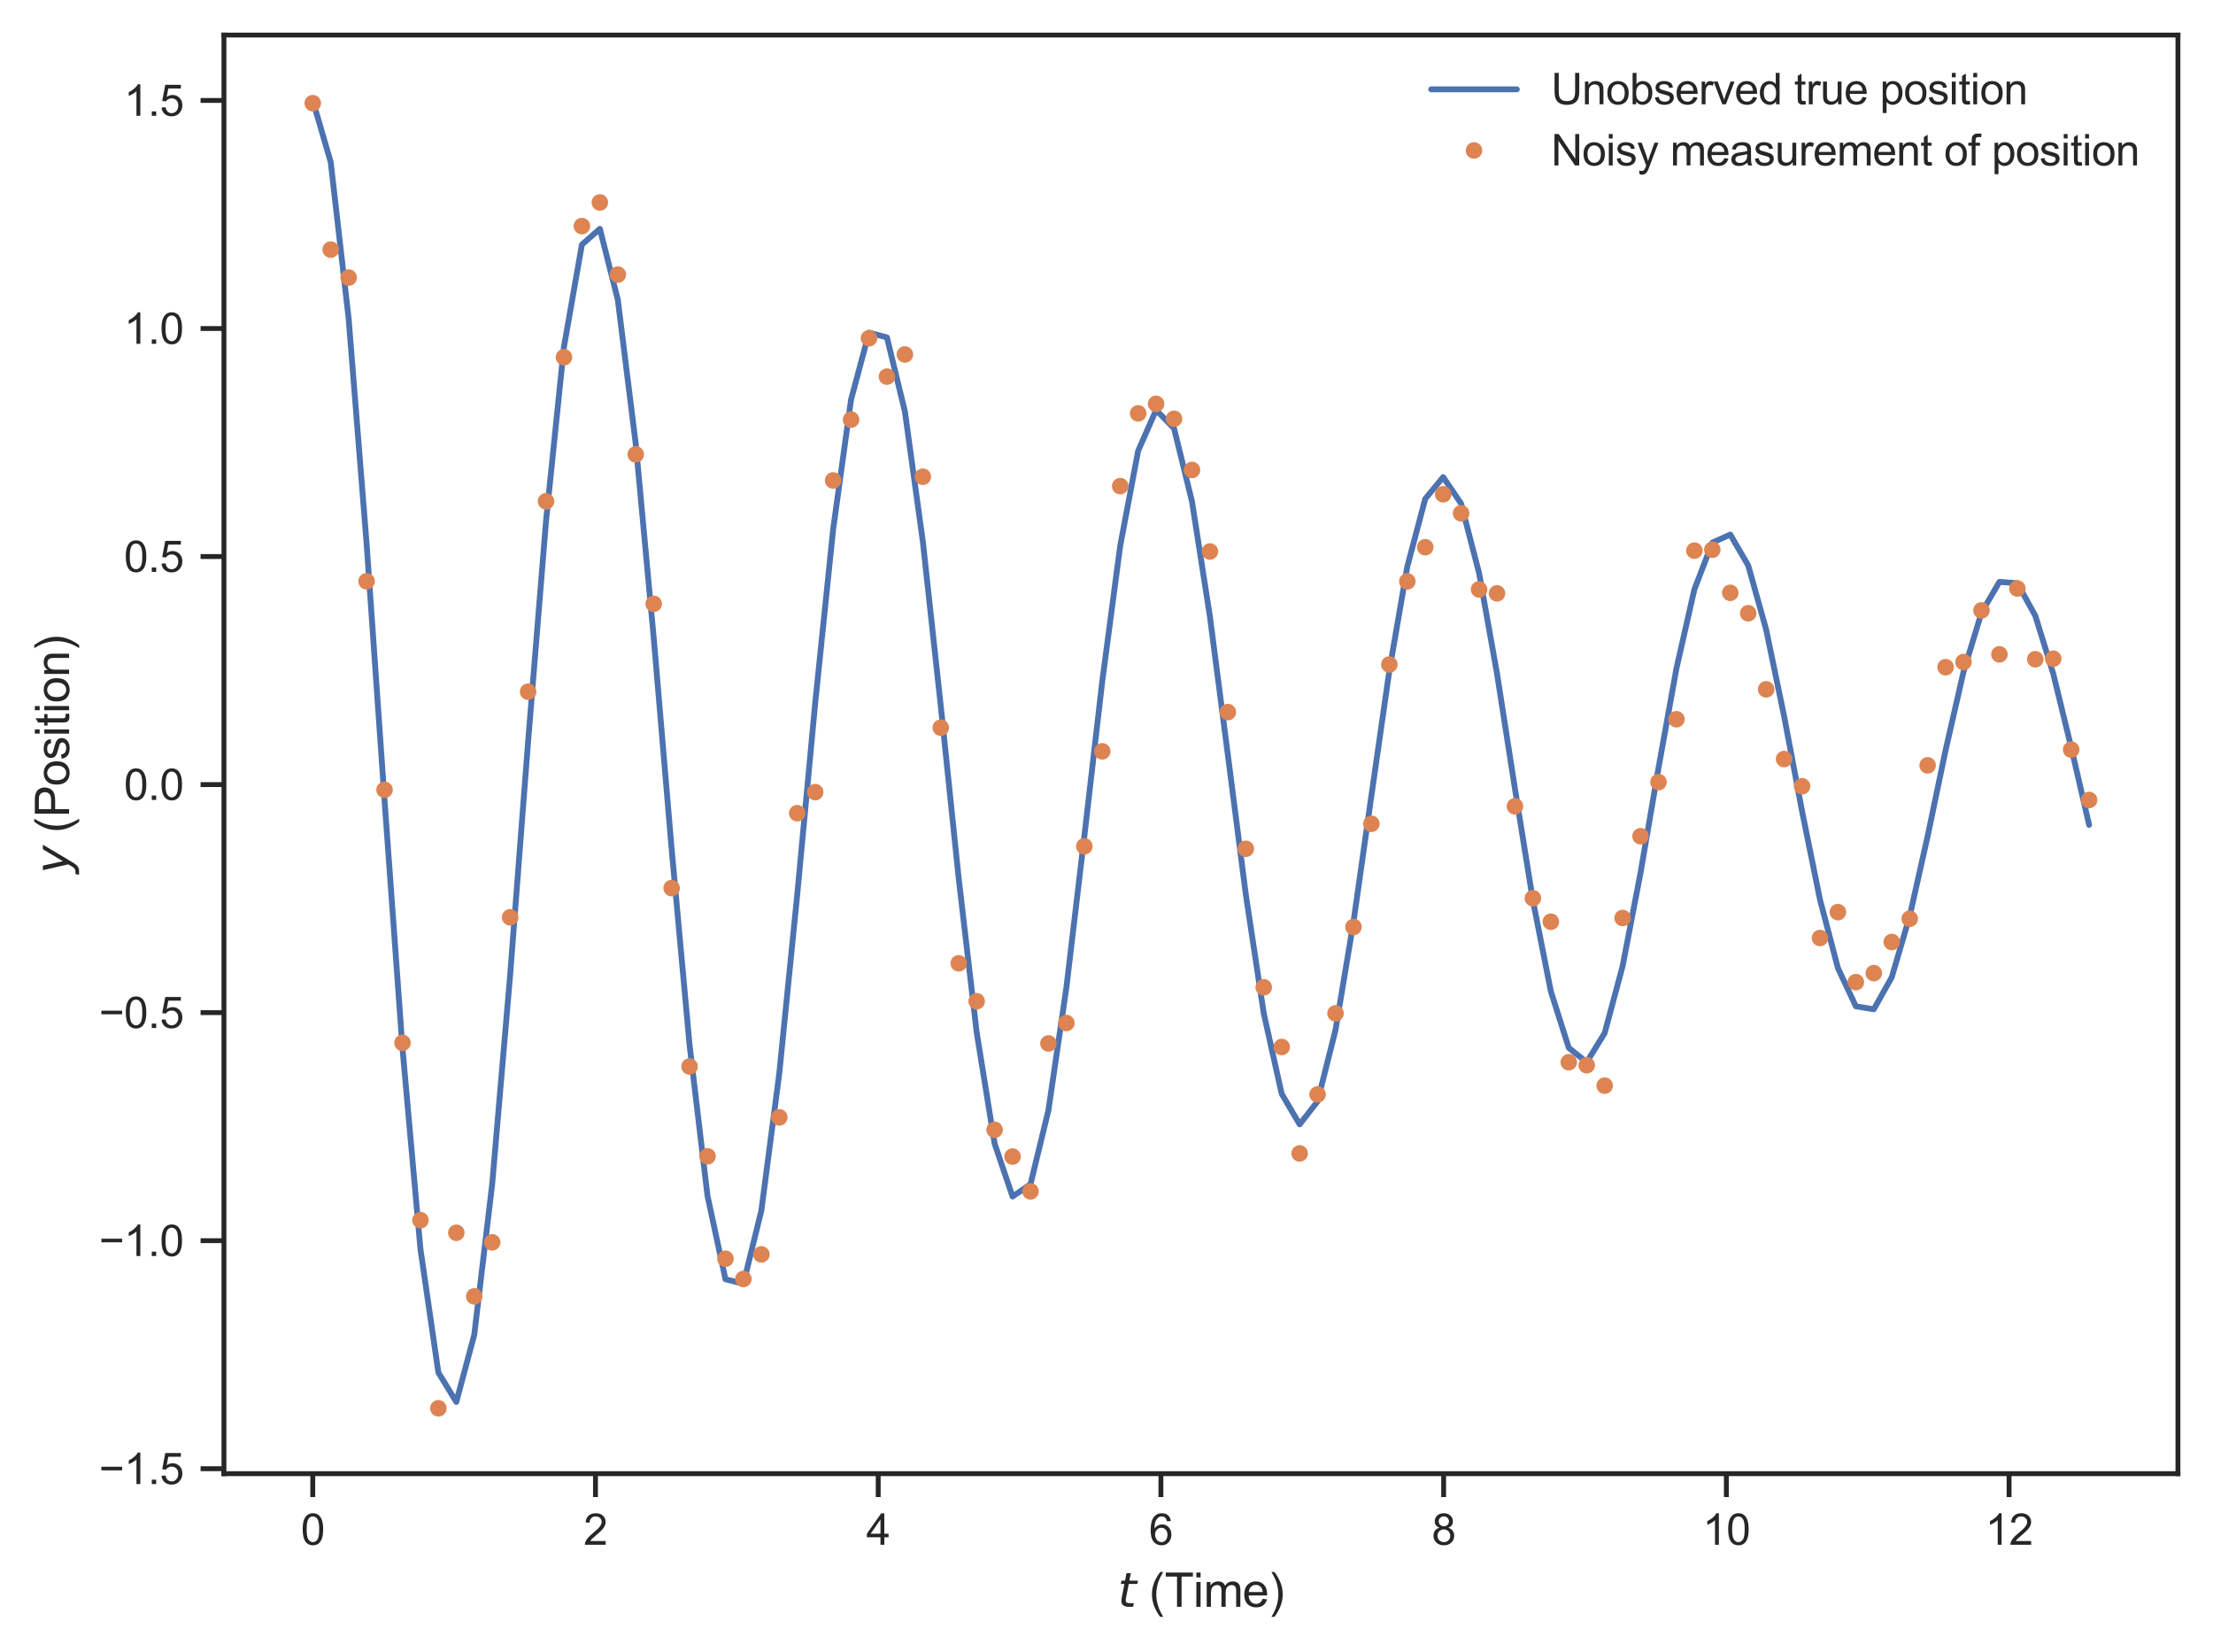 <?xml version="1.0" encoding="utf-8" standalone="no"?>
<!DOCTYPE svg PUBLIC "-//W3C//DTD SVG 1.1//EN"
  "http://www.w3.org/Graphics/SVG/1.1/DTD/svg11.dtd">
<svg xmlns:xlink="http://www.w3.org/1999/xlink" width="454.464pt" height="339.264pt" viewBox="0 0 454.464 339.264" xmlns="http://www.w3.org/2000/svg" version="1.1">
 <defs>
  <style type="text/css">*{stroke-linejoin: round; stroke-linecap: butt}</style>
 </defs>
 <g id="figure_1">
  <g id="patch_1">
   <path d="M 0 339.264 
L 454.464 339.264 
L 454.464 0 
L 0 0 
z
" style="fill: #ffffff"/>
  </g>
  <g id="axes_1">
   <g id="patch_2">
    <path d="M 45.992 302.596 
L 447.264 302.596 
L 447.264 7.2 
L 45.992 7.2 
z
" style="fill: #ffffff"/>
   </g>
   <g id="matplotlib.axis_1">
    <g id="xtick_1">
     <g id="line2d_1">
      <defs>
       <path id="mf62737bf79" d="M 0 0 
L 0 4.8 
" style="stroke: #262626"/>
      </defs>
      <g>
       <use xlink:href="#mf62737bf79" x="64.231" y="302.596" style="fill: #262626; stroke: #262626"/>
      </g>
     </g>
     <g id="text_1">
      <!-- 0 -->
      <g style="fill: #262626" transform="translate(61.785 317.195) scale(0.088 -0.088)">
       <defs>
        <path id="ArialMT-30" d="M 266 2259 
Q 266 3072 433 3567 
Q 600 4063 929 4331 
Q 1259 4600 1759 4600 
Q 2128 4600 2406 4451 
Q 2684 4303 2865 4023 
Q 3047 3744 3150 3342 
Q 3253 2941 3253 2259 
Q 3253 1453 3087 958 
Q 2922 463 2592 192 
Q 2263 -78 1759 -78 
Q 1097 -78 719 397 
Q 266 969 266 2259 
z
M 844 2259 
Q 844 1131 1108 757 
Q 1372 384 1759 384 
Q 2147 384 2411 759 
Q 2675 1134 2675 2259 
Q 2675 3391 2411 3762 
Q 2147 4134 1753 4134 
Q 1366 4134 1134 3806 
Q 844 3388 844 2259 
z
" transform="scale(0.016)"/>
       </defs>
       <use xlink:href="#ArialMT-30"/>
      </g>
     </g>
    </g>
    <g id="xtick_2">
     <g id="line2d_2">
      <g>
       <use xlink:href="#mf62737bf79" x="122.29" y="302.596" style="fill: #262626; stroke: #262626"/>
      </g>
     </g>
     <g id="text_2">
      <!-- 2 -->
      <g style="fill: #262626" transform="translate(119.843 317.195) scale(0.088 -0.088)">
       <defs>
        <path id="ArialMT-32" d="M 3222 541 
L 3222 0 
L 194 0 
Q 188 203 259 391 
Q 375 700 629 1000 
Q 884 1300 1366 1694 
Q 2113 2306 2375 2664 
Q 2638 3022 2638 3341 
Q 2638 3675 2398 3904 
Q 2159 4134 1775 4134 
Q 1369 4134 1125 3890 
Q 881 3647 878 3216 
L 300 3275 
Q 359 3922 746 4261 
Q 1134 4600 1788 4600 
Q 2447 4600 2831 4234 
Q 3216 3869 3216 3328 
Q 3216 3053 3103 2787 
Q 2991 2522 2730 2228 
Q 2469 1934 1863 1422 
Q 1356 997 1212 845 
Q 1069 694 975 541 
L 3222 541 
z
" transform="scale(0.016)"/>
       </defs>
       <use xlink:href="#ArialMT-32"/>
      </g>
     </g>
    </g>
    <g id="xtick_3">
     <g id="line2d_3">
      <g>
       <use xlink:href="#mf62737bf79" x="180.349" y="302.596" style="fill: #262626; stroke: #262626"/>
      </g>
     </g>
     <g id="text_3">
      <!-- 4 -->
      <g style="fill: #262626" transform="translate(177.902 317.195) scale(0.088 -0.088)">
       <defs>
        <path id="ArialMT-34" d="M 2069 0 
L 2069 1097 
L 81 1097 
L 81 1613 
L 2172 4581 
L 2631 4581 
L 2631 1613 
L 3250 1613 
L 3250 1097 
L 2631 1097 
L 2631 0 
L 2069 0 
z
M 2069 1613 
L 2069 3678 
L 634 1613 
L 2069 1613 
z
" transform="scale(0.016)"/>
       </defs>
       <use xlink:href="#ArialMT-34"/>
      </g>
     </g>
    </g>
    <g id="xtick_4">
     <g id="line2d_4">
      <g>
       <use xlink:href="#mf62737bf79" x="238.407" y="302.596" style="fill: #262626; stroke: #262626"/>
      </g>
     </g>
     <g id="text_4">
      <!-- 6 -->
      <g style="fill: #262626" transform="translate(235.96 317.195) scale(0.088 -0.088)">
       <defs>
        <path id="ArialMT-36" d="M 3184 3459 
L 2625 3416 
Q 2550 3747 2413 3897 
Q 2184 4138 1850 4138 
Q 1581 4138 1378 3988 
Q 1113 3794 959 3422 
Q 806 3050 800 2363 
Q 1003 2672 1297 2822 
Q 1591 2972 1913 2972 
Q 2475 2972 2870 2558 
Q 3266 2144 3266 1488 
Q 3266 1056 3080 686 
Q 2894 316 2569 119 
Q 2244 -78 1831 -78 
Q 1128 -78 684 439 
Q 241 956 241 2144 
Q 241 3472 731 4075 
Q 1159 4600 1884 4600 
Q 2425 4600 2770 4297 
Q 3116 3994 3184 3459 
z
M 888 1484 
Q 888 1194 1011 928 
Q 1134 663 1356 523 
Q 1578 384 1822 384 
Q 2178 384 2434 671 
Q 2691 959 2691 1453 
Q 2691 1928 2437 2201 
Q 2184 2475 1800 2475 
Q 1419 2475 1153 2201 
Q 888 1928 888 1484 
z
" transform="scale(0.016)"/>
       </defs>
       <use xlink:href="#ArialMT-36"/>
      </g>
     </g>
    </g>
    <g id="xtick_5">
     <g id="line2d_5">
      <g>
       <use xlink:href="#mf62737bf79" x="296.466" y="302.596" style="fill: #262626; stroke: #262626"/>
      </g>
     </g>
     <g id="text_5">
      <!-- 8 -->
      <g style="fill: #262626" transform="translate(294.019 317.195) scale(0.088 -0.088)">
       <defs>
        <path id="ArialMT-38" d="M 1131 2484 
Q 781 2613 612 2850 
Q 444 3088 444 3419 
Q 444 3919 803 4259 
Q 1163 4600 1759 4600 
Q 2359 4600 2725 4251 
Q 3091 3903 3091 3403 
Q 3091 3084 2923 2848 
Q 2756 2613 2416 2484 
Q 2838 2347 3058 2040 
Q 3278 1734 3278 1309 
Q 3278 722 2862 322 
Q 2447 -78 1769 -78 
Q 1091 -78 675 323 
Q 259 725 259 1325 
Q 259 1772 486 2073 
Q 713 2375 1131 2484 
z
M 1019 3438 
Q 1019 3113 1228 2906 
Q 1438 2700 1772 2700 
Q 2097 2700 2305 2904 
Q 2513 3109 2513 3406 
Q 2513 3716 2298 3927 
Q 2084 4138 1766 4138 
Q 1444 4138 1231 3931 
Q 1019 3725 1019 3438 
z
M 838 1322 
Q 838 1081 952 856 
Q 1066 631 1291 507 
Q 1516 384 1775 384 
Q 2178 384 2440 643 
Q 2703 903 2703 1303 
Q 2703 1709 2433 1975 
Q 2163 2241 1756 2241 
Q 1359 2241 1098 1978 
Q 838 1716 838 1322 
z
" transform="scale(0.016)"/>
       </defs>
       <use xlink:href="#ArialMT-38"/>
      </g>
     </g>
    </g>
    <g id="xtick_6">
     <g id="line2d_6">
      <g>
       <use xlink:href="#mf62737bf79" x="354.524" y="302.596" style="fill: #262626; stroke: #262626"/>
      </g>
     </g>
     <g id="text_6">
      <!-- 10 -->
      <g style="fill: #262626" transform="translate(349.631 317.195) scale(0.088 -0.088)">
       <defs>
        <path id="ArialMT-31" d="M 2384 0 
L 1822 0 
L 1822 3584 
Q 1619 3391 1289 3197 
Q 959 3003 697 2906 
L 697 3450 
Q 1169 3672 1522 3987 
Q 1875 4303 2022 4600 
L 2384 4600 
L 2384 0 
z
" transform="scale(0.016)"/>
       </defs>
       <use xlink:href="#ArialMT-31"/>
       <use xlink:href="#ArialMT-30" x="55.615"/>
      </g>
     </g>
    </g>
    <g id="xtick_7">
     <g id="line2d_7">
      <g>
       <use xlink:href="#mf62737bf79" x="412.583" y="302.596" style="fill: #262626; stroke: #262626"/>
      </g>
     </g>
     <g id="text_7">
      <!-- 12 -->
      <g style="fill: #262626" transform="translate(407.689 317.195) scale(0.088 -0.088)">
       <use xlink:href="#ArialMT-31"/>
       <use xlink:href="#ArialMT-32" x="55.615"/>
      </g>
     </g>
    </g>
    <g id="text_8">
     <!-- $t$ (Time) -->
     <g style="fill: #262626" transform="translate(229.54 329.952) scale(0.096 -0.096)">
      <defs>
       <path id="DejaVuSans-Oblique-74" d="M 2706 3500 
L 2619 3053 
L 1472 3053 
L 1100 1153 
Q 1081 1047 1072 975 
Q 1063 903 1063 863 
Q 1063 663 1183 572 
Q 1303 481 1569 481 
L 2150 481 
L 2053 0 
L 1503 0 
Q 991 0 739 200 
Q 488 400 488 806 
Q 488 878 497 964 
Q 506 1050 525 1153 
L 897 3053 
L 409 3053 
L 500 3500 
L 978 3500 
L 1172 4494 
L 1747 4494 
L 1556 3500 
L 2706 3500 
z
" transform="scale(0.016)"/>
       <path id="ArialMT-20" transform="scale(0.016)"/>
       <path id="ArialMT-28" d="M 1497 -1347 
Q 1031 -759 709 28 
Q 388 816 388 1659 
Q 388 2403 628 3084 
Q 909 3875 1497 4659 
L 1900 4659 
Q 1522 4009 1400 3731 
Q 1209 3300 1100 2831 
Q 966 2247 966 1656 
Q 966 153 1900 -1347 
L 1497 -1347 
z
" transform="scale(0.016)"/>
       <path id="ArialMT-54" d="M 1659 0 
L 1659 4041 
L 150 4041 
L 150 4581 
L 3781 4581 
L 3781 4041 
L 2266 4041 
L 2266 0 
L 1659 0 
z
" transform="scale(0.016)"/>
       <path id="ArialMT-69" d="M 425 3934 
L 425 4581 
L 988 4581 
L 988 3934 
L 425 3934 
z
M 425 0 
L 425 3319 
L 988 3319 
L 988 0 
L 425 0 
z
" transform="scale(0.016)"/>
       <path id="ArialMT-6d" d="M 422 0 
L 422 3319 
L 925 3319 
L 925 2853 
Q 1081 3097 1340 3245 
Q 1600 3394 1931 3394 
Q 2300 3394 2536 3241 
Q 2772 3088 2869 2813 
Q 3263 3394 3894 3394 
Q 4388 3394 4653 3120 
Q 4919 2847 4919 2278 
L 4919 0 
L 4359 0 
L 4359 2091 
Q 4359 2428 4304 2576 
Q 4250 2725 4106 2815 
Q 3963 2906 3769 2906 
Q 3419 2906 3187 2673 
Q 2956 2441 2956 1928 
L 2956 0 
L 2394 0 
L 2394 2156 
Q 2394 2531 2256 2718 
Q 2119 2906 1806 2906 
Q 1569 2906 1367 2781 
Q 1166 2656 1075 2415 
Q 984 2175 984 1722 
L 984 0 
L 422 0 
z
" transform="scale(0.016)"/>
       <path id="ArialMT-65" d="M 2694 1069 
L 3275 997 
Q 3138 488 2766 206 
Q 2394 -75 1816 -75 
Q 1088 -75 661 373 
Q 234 822 234 1631 
Q 234 2469 665 2931 
Q 1097 3394 1784 3394 
Q 2450 3394 2872 2941 
Q 3294 2488 3294 1666 
Q 3294 1616 3291 1516 
L 816 1516 
Q 847 969 1125 678 
Q 1403 388 1819 388 
Q 2128 388 2347 550 
Q 2566 713 2694 1069 
z
M 847 1978 
L 2700 1978 
Q 2663 2397 2488 2606 
Q 2219 2931 1791 2931 
Q 1403 2931 1139 2672 
Q 875 2413 847 1978 
z
" transform="scale(0.016)"/>
       <path id="ArialMT-29" d="M 791 -1347 
L 388 -1347 
Q 1322 153 1322 1656 
Q 1322 2244 1188 2822 
Q 1081 3291 891 3722 
Q 769 4003 388 4659 
L 791 4659 
Q 1378 3875 1659 3084 
Q 1900 2403 1900 1659 
Q 1900 816 1576 28 
Q 1253 -759 791 -1347 
z
" transform="scale(0.016)"/>
      </defs>
      <use xlink:href="#DejaVuSans-Oblique-74" transform="translate(0 0.203)"/>
      <use xlink:href="#ArialMT-20" transform="translate(39.209 0.203)"/>
      <use xlink:href="#ArialMT-28" transform="translate(66.992 0.203)"/>
      <use xlink:href="#ArialMT-54" transform="translate(100.293 0.203)"/>
      <use xlink:href="#ArialMT-69" transform="translate(161.377 0.203)"/>
      <use xlink:href="#ArialMT-6d" transform="translate(183.594 0.203)"/>
      <use xlink:href="#ArialMT-65" transform="translate(266.895 0.203)"/>
      <use xlink:href="#ArialMT-29" transform="translate(322.51 0.203)"/>
     </g>
    </g>
   </g>
   <g id="matplotlib.axis_2">
    <g id="ytick_1">
     <g id="line2d_8">
      <defs>
       <path id="ma5eca6143b" d="M 0 0 
L -4.8 0 
" style="stroke: #262626"/>
      </defs>
      <g>
       <use xlink:href="#ma5eca6143b" x="45.992" y="301.577" style="fill: #262626; stroke: #262626"/>
      </g>
     </g>
     <g id="text_9">
      <!-- −1.5 -->
      <g style="fill: #262626" transform="translate(20.32 304.727) scale(0.088 -0.088)">
       <defs>
        <path id="ArialMT-2212" d="M 3381 1997 
L 356 1997 
L 356 2522 
L 3381 2522 
L 3381 1997 
z
" transform="scale(0.016)"/>
        <path id="ArialMT-2e" d="M 581 0 
L 581 641 
L 1222 641 
L 1222 0 
L 581 0 
z
" transform="scale(0.016)"/>
        <path id="ArialMT-35" d="M 266 1200 
L 856 1250 
Q 922 819 1161 601 
Q 1400 384 1738 384 
Q 2144 384 2425 690 
Q 2706 997 2706 1503 
Q 2706 1984 2436 2262 
Q 2166 2541 1728 2541 
Q 1456 2541 1237 2417 
Q 1019 2294 894 2097 
L 366 2166 
L 809 4519 
L 3088 4519 
L 3088 3981 
L 1259 3981 
L 1013 2750 
Q 1425 3038 1878 3038 
Q 2478 3038 2890 2622 
Q 3303 2206 3303 1553 
Q 3303 931 2941 478 
Q 2500 -78 1738 -78 
Q 1113 -78 717 272 
Q 322 622 266 1200 
z
" transform="scale(0.016)"/>
       </defs>
       <use xlink:href="#ArialMT-2212"/>
       <use xlink:href="#ArialMT-31" x="58.398"/>
       <use xlink:href="#ArialMT-2e" x="114.014"/>
       <use xlink:href="#ArialMT-35" x="141.797"/>
      </g>
     </g>
    </g>
    <g id="ytick_2">
     <g id="line2d_9">
      <g>
       <use xlink:href="#ma5eca6143b" x="45.992" y="254.752" style="fill: #262626; stroke: #262626"/>
      </g>
     </g>
     <g id="text_10">
      <!-- −1.0 -->
      <g style="fill: #262626" transform="translate(20.32 257.902) scale(0.088 -0.088)">
       <use xlink:href="#ArialMT-2212"/>
       <use xlink:href="#ArialMT-31" x="58.398"/>
       <use xlink:href="#ArialMT-2e" x="114.014"/>
       <use xlink:href="#ArialMT-30" x="141.797"/>
      </g>
     </g>
    </g>
    <g id="ytick_3">
     <g id="line2d_10">
      <g>
       <use xlink:href="#ma5eca6143b" x="45.992" y="207.927" style="fill: #262626; stroke: #262626"/>
      </g>
     </g>
     <g id="text_11">
      <!-- −0.5 -->
      <g style="fill: #262626" transform="translate(20.32 211.077) scale(0.088 -0.088)">
       <use xlink:href="#ArialMT-2212"/>
       <use xlink:href="#ArialMT-30" x="58.398"/>
       <use xlink:href="#ArialMT-2e" x="114.014"/>
       <use xlink:href="#ArialMT-35" x="141.797"/>
      </g>
     </g>
    </g>
    <g id="ytick_4">
     <g id="line2d_11">
      <g>
       <use xlink:href="#ma5eca6143b" x="45.992" y="161.102" style="fill: #262626; stroke: #262626"/>
      </g>
     </g>
     <g id="text_12">
      <!-- 0.0 -->
      <g style="fill: #262626" transform="translate(25.46 164.252) scale(0.088 -0.088)">
       <use xlink:href="#ArialMT-30"/>
       <use xlink:href="#ArialMT-2e" x="55.615"/>
       <use xlink:href="#ArialMT-30" x="83.398"/>
      </g>
     </g>
    </g>
    <g id="ytick_5">
     <g id="line2d_12">
      <g>
       <use xlink:href="#ma5eca6143b" x="45.992" y="114.277" style="fill: #262626; stroke: #262626"/>
      </g>
     </g>
     <g id="text_13">
      <!-- 0.5 -->
      <g style="fill: #262626" transform="translate(25.46 117.427) scale(0.088 -0.088)">
       <use xlink:href="#ArialMT-30"/>
       <use xlink:href="#ArialMT-2e" x="55.615"/>
       <use xlink:href="#ArialMT-35" x="83.398"/>
      </g>
     </g>
    </g>
    <g id="ytick_6">
     <g id="line2d_13">
      <g>
       <use xlink:href="#ma5eca6143b" x="45.992" y="67.452" style="fill: #262626; stroke: #262626"/>
      </g>
     </g>
     <g id="text_14">
      <!-- 1.0 -->
      <g style="fill: #262626" transform="translate(25.46 70.602) scale(0.088 -0.088)">
       <use xlink:href="#ArialMT-31"/>
       <use xlink:href="#ArialMT-2e" x="55.615"/>
       <use xlink:href="#ArialMT-30" x="83.398"/>
      </g>
     </g>
    </g>
    <g id="ytick_7">
     <g id="line2d_14">
      <g>
       <use xlink:href="#ma5eca6143b" x="45.992" y="20.627" style="fill: #262626; stroke: #262626"/>
      </g>
     </g>
     <g id="text_15">
      <!-- 1.5 -->
      <g style="fill: #262626" transform="translate(25.46 23.777) scale(0.088 -0.088)">
       <use xlink:href="#ArialMT-31"/>
       <use xlink:href="#ArialMT-2e" x="55.615"/>
       <use xlink:href="#ArialMT-35" x="83.398"/>
      </g>
     </g>
    </g>
    <g id="text_16">
     <!-- $y$ (Position) -->
     <g style="fill: #262626" transform="translate(14.208 179.378) rotate(-90) scale(0.096 -0.096)">
      <defs>
       <path id="DejaVuSans-Oblique-79" d="M 1588 -325 
Q 1188 -997 936 -1164 
Q 684 -1331 294 -1331 
L -159 -1331 
L -63 -850 
L 269 -850 
Q 509 -850 678 -719 
Q 847 -588 1056 -206 
L 1234 128 
L 459 3500 
L 1069 3500 
L 1650 819 
L 3256 3500 
L 3859 3500 
L 1588 -325 
z
" transform="scale(0.016)"/>
       <path id="ArialMT-50" d="M 494 0 
L 494 4581 
L 2222 4581 
Q 2678 4581 2919 4538 
Q 3256 4481 3484 4323 
Q 3713 4166 3852 3881 
Q 3991 3597 3991 3256 
Q 3991 2672 3619 2267 
Q 3247 1863 2275 1863 
L 1100 1863 
L 1100 0 
L 494 0 
z
M 1100 2403 
L 2284 2403 
Q 2872 2403 3119 2622 
Q 3366 2841 3366 3238 
Q 3366 3525 3220 3729 
Q 3075 3934 2838 4000 
Q 2684 4041 2272 4041 
L 1100 4041 
L 1100 2403 
z
" transform="scale(0.016)"/>
       <path id="ArialMT-6f" d="M 213 1659 
Q 213 2581 725 3025 
Q 1153 3394 1769 3394 
Q 2453 3394 2887 2945 
Q 3322 2497 3322 1706 
Q 3322 1066 3130 698 
Q 2938 331 2570 128 
Q 2203 -75 1769 -75 
Q 1072 -75 642 372 
Q 213 819 213 1659 
z
M 791 1659 
Q 791 1022 1069 705 
Q 1347 388 1769 388 
Q 2188 388 2466 706 
Q 2744 1025 2744 1678 
Q 2744 2294 2464 2611 
Q 2184 2928 1769 2928 
Q 1347 2928 1069 2612 
Q 791 2297 791 1659 
z
" transform="scale(0.016)"/>
       <path id="ArialMT-73" d="M 197 991 
L 753 1078 
Q 800 744 1014 566 
Q 1228 388 1613 388 
Q 2000 388 2187 545 
Q 2375 703 2375 916 
Q 2375 1106 2209 1216 
Q 2094 1291 1634 1406 
Q 1016 1563 777 1677 
Q 538 1791 414 1992 
Q 291 2194 291 2438 
Q 291 2659 392 2848 
Q 494 3038 669 3163 
Q 800 3259 1026 3326 
Q 1253 3394 1513 3394 
Q 1903 3394 2198 3281 
Q 2494 3169 2634 2976 
Q 2775 2784 2828 2463 
L 2278 2388 
Q 2241 2644 2061 2787 
Q 1881 2931 1553 2931 
Q 1166 2931 1000 2803 
Q 834 2675 834 2503 
Q 834 2394 903 2306 
Q 972 2216 1119 2156 
Q 1203 2125 1616 2013 
Q 2213 1853 2448 1751 
Q 2684 1650 2818 1456 
Q 2953 1263 2953 975 
Q 2953 694 2789 445 
Q 2625 197 2315 61 
Q 2006 -75 1616 -75 
Q 969 -75 630 194 
Q 291 463 197 991 
z
" transform="scale(0.016)"/>
       <path id="ArialMT-74" d="M 1650 503 
L 1731 6 
Q 1494 -44 1306 -44 
Q 1000 -44 831 53 
Q 663 150 594 308 
Q 525 466 525 972 
L 525 2881 
L 113 2881 
L 113 3319 
L 525 3319 
L 525 4141 
L 1084 4478 
L 1084 3319 
L 1650 3319 
L 1650 2881 
L 1084 2881 
L 1084 941 
Q 1084 700 1114 631 
Q 1144 563 1211 522 
Q 1278 481 1403 481 
Q 1497 481 1650 503 
z
" transform="scale(0.016)"/>
       <path id="ArialMT-6e" d="M 422 0 
L 422 3319 
L 928 3319 
L 928 2847 
Q 1294 3394 1984 3394 
Q 2284 3394 2536 3286 
Q 2788 3178 2913 3003 
Q 3038 2828 3088 2588 
Q 3119 2431 3119 2041 
L 3119 0 
L 2556 0 
L 2556 2019 
Q 2556 2363 2490 2533 
Q 2425 2703 2258 2804 
Q 2091 2906 1866 2906 
Q 1506 2906 1245 2678 
Q 984 2450 984 1813 
L 984 0 
L 422 0 
z
" transform="scale(0.016)"/>
      </defs>
      <use xlink:href="#DejaVuSans-Oblique-79" transform="translate(0 0.203)"/>
      <use xlink:href="#ArialMT-20" transform="translate(59.18 0.203)"/>
      <use xlink:href="#ArialMT-28" transform="translate(86.963 0.203)"/>
      <use xlink:href="#ArialMT-50" transform="translate(120.264 0.203)"/>
      <use xlink:href="#ArialMT-6f" transform="translate(186.963 0.203)"/>
      <use xlink:href="#ArialMT-73" transform="translate(242.578 0.203)"/>
      <use xlink:href="#ArialMT-69" transform="translate(292.578 0.203)"/>
      <use xlink:href="#ArialMT-74" transform="translate(314.795 0.203)"/>
      <use xlink:href="#ArialMT-69" transform="translate(342.578 0.203)"/>
      <use xlink:href="#ArialMT-6f" transform="translate(364.795 0.203)"/>
      <use xlink:href="#ArialMT-6e" transform="translate(420.41 0.203)"/>
      <use xlink:href="#ArialMT-29" transform="translate(476.025 0.203)"/>
     </g>
    </g>
   </g>
   <g id="line2d_15">
    <path d="M 64.231 20.627 
L 67.916 33.282 
L 71.601 65.445 
L 75.286 111.638 
L 78.971 164.345 
L 82.655 215.228 
L 86.34 256.441 
L 90.025 281.833 
L 93.71 287.863 
L 97.394 274.081 
L 101.079 243.121 
L 104.764 200.216 
L 108.449 152.319 
L 112.134 106.986 
L 115.818 71.182 
L 119.503 50.223 
L 123.188 46.987 
L 126.873 61.531 
L 130.557 91.155 
L 134.242 130.885 
L 137.927 174.306 
L 141.612 214.59 
L 145.296 245.569 
L 148.981 262.67 
L 152.666 263.589 
L 156.351 248.589 
L 160.036 220.395 
L 163.72 183.712 
L 167.405 144.441 
L 171.09 108.739 
L 174.775 82.054 
L 178.459 68.298 
L 182.144 69.281 
L 185.829 84.481 
L 189.514 111.184 
L 193.199 144.961 
L 196.883 180.394 
L 200.568 211.947 
L 204.253 234.822 
L 207.938 245.69 
L 211.622 243.166 
L 215.307 227.977 
L 218.992 202.796 
L 222.677 171.779 
L 226.362 139.884 
L 230.046 112.079 
L 233.731 92.575 
L 237.416 84.189 
L 241.101 87.942 
L 244.785 102.948 
L 248.47 126.598 
L 252.155 155.007 
L 255.84 183.649 
L 259.525 208.076 
L 263.209 224.605 
L 266.894 230.87 
L 270.579 226.157 
L 274.264 211.472 
L 277.948 189.342 
L 281.633 163.387 
L 285.318 137.728 
L 289.003 116.338 
L 292.688 102.427 
L 296.372 97.966 
L 300.057 103.408 
L 303.742 117.663 
L 307.427 138.298 
L 311.111 161.953 
L 314.796 184.883 
L 318.481 203.549 
L 322.166 215.164 
L 325.851 218.103 
L 329.535 212.127 
L 333.22 198.387 
L 336.905 179.208 
L 340.59 157.701 
L 344.274 137.262 
L 347.959 121.032 
L 351.644 111.424 
L 355.329 109.762 
L 359.014 116.105 
L 362.698 129.268 
L 366.383 147.039 
L 370.068 166.545 
L 373.753 184.718 
L 377.437 198.773 
L 381.122 206.632 
L 384.807 207.233 
L 388.492 200.664 
L 392.177 188.123 
L 395.861 171.705 
L 399.546 154.055 
L 403.231 137.94 
L 406.916 125.821 
L 410.6 119.479 
L 414.285 119.751 
L 417.97 126.43 
L 421.655 138.32 
L 425.34 153.445 
L 429.024 169.378 
" clip-path="url(#peeb5980abb)" style="fill: none; stroke: #4c72b0; stroke-width: 1.2; stroke-linecap: round"/>
   </g>
   <g id="line2d_16">
    <defs>
     <path id="m1e9cda40ed" d="M 0 1.2 
C 0.318 1.2 0.623 1.074 0.849 0.849 
C 1.074 0.623 1.2 0.318 1.2 0 
C 1.2 -0.318 1.074 -0.623 0.849 -0.849 
C 0.623 -1.074 0.318 -1.2 0 -1.2 
C -0.318 -1.2 -0.623 -1.074 -0.849 -0.849 
C -1.074 -0.623 -1.2 -0.318 -1.2 0 
C -1.2 0.318 -1.074 0.623 -0.849 0.849 
C -0.623 1.074 -0.318 1.2 0 1.2 
z
" style="stroke: #dd8452"/>
    </defs>
    <g clip-path="url(#peeb5980abb)">
     <use xlink:href="#m1e9cda40ed" x="64.231" y="21.19" style="fill: #dd8452; stroke: #dd8452"/>
     <use xlink:href="#m1e9cda40ed" x="67.916" y="51.253" style="fill: #dd8452; stroke: #dd8452"/>
     <use xlink:href="#m1e9cda40ed" x="71.601" y="57" style="fill: #dd8452; stroke: #dd8452"/>
     <use xlink:href="#m1e9cda40ed" x="75.286" y="119.357" style="fill: #dd8452; stroke: #dd8452"/>
     <use xlink:href="#m1e9cda40ed" x="78.971" y="162.174" style="fill: #dd8452; stroke: #dd8452"/>
     <use xlink:href="#m1e9cda40ed" x="82.655" y="214.12" style="fill: #dd8452; stroke: #dd8452"/>
     <use xlink:href="#m1e9cda40ed" x="86.34" y="250.547" style="fill: #dd8452; stroke: #dd8452"/>
     <use xlink:href="#m1e9cda40ed" x="90.025" y="289.169" style="fill: #dd8452; stroke: #dd8452"/>
     <use xlink:href="#m1e9cda40ed" x="93.71" y="253.127" style="fill: #dd8452; stroke: #dd8452"/>
     <use xlink:href="#m1e9cda40ed" x="97.394" y="266.19" style="fill: #dd8452; stroke: #dd8452"/>
     <use xlink:href="#m1e9cda40ed" x="101.079" y="255.094" style="fill: #dd8452; stroke: #dd8452"/>
     <use xlink:href="#m1e9cda40ed" x="104.764" y="188.351" style="fill: #dd8452; stroke: #dd8452"/>
     <use xlink:href="#m1e9cda40ed" x="108.449" y="142.027" style="fill: #dd8452; stroke: #dd8452"/>
     <use xlink:href="#m1e9cda40ed" x="112.134" y="102.938" style="fill: #dd8452; stroke: #dd8452"/>
     <use xlink:href="#m1e9cda40ed" x="115.818" y="73.352" style="fill: #dd8452; stroke: #dd8452"/>
     <use xlink:href="#m1e9cda40ed" x="119.503" y="46.427" style="fill: #dd8452; stroke: #dd8452"/>
     <use xlink:href="#m1e9cda40ed" x="123.188" y="41.573" style="fill: #dd8452; stroke: #dd8452"/>
     <use xlink:href="#m1e9cda40ed" x="126.873" y="56.38" style="fill: #dd8452; stroke: #dd8452"/>
     <use xlink:href="#m1e9cda40ed" x="130.557" y="93.301" style="fill: #dd8452; stroke: #dd8452"/>
     <use xlink:href="#m1e9cda40ed" x="134.242" y="123.98" style="fill: #dd8452; stroke: #dd8452"/>
     <use xlink:href="#m1e9cda40ed" x="137.927" y="182.358" style="fill: #dd8452; stroke: #dd8452"/>
     <use xlink:href="#m1e9cda40ed" x="141.612" y="218.991" style="fill: #dd8452; stroke: #dd8452"/>
     <use xlink:href="#m1e9cda40ed" x="145.296" y="237.431" style="fill: #dd8452; stroke: #dd8452"/>
     <use xlink:href="#m1e9cda40ed" x="148.981" y="258.46" style="fill: #dd8452; stroke: #dd8452"/>
     <use xlink:href="#m1e9cda40ed" x="152.666" y="262.612" style="fill: #dd8452; stroke: #dd8452"/>
     <use xlink:href="#m1e9cda40ed" x="156.351" y="257.573" style="fill: #dd8452; stroke: #dd8452"/>
     <use xlink:href="#m1e9cda40ed" x="160.036" y="229.433" style="fill: #dd8452; stroke: #dd8452"/>
     <use xlink:href="#m1e9cda40ed" x="163.72" y="166.976" style="fill: #dd8452; stroke: #dd8452"/>
     <use xlink:href="#m1e9cda40ed" x="167.405" y="162.649" style="fill: #dd8452; stroke: #dd8452"/>
     <use xlink:href="#m1e9cda40ed" x="171.09" y="98.65" style="fill: #dd8452; stroke: #dd8452"/>
     <use xlink:href="#m1e9cda40ed" x="174.775" y="86.158" style="fill: #dd8452; stroke: #dd8452"/>
     <use xlink:href="#m1e9cda40ed" x="178.459" y="69.45" style="fill: #dd8452; stroke: #dd8452"/>
     <use xlink:href="#m1e9cda40ed" x="182.144" y="77.332" style="fill: #dd8452; stroke: #dd8452"/>
     <use xlink:href="#m1e9cda40ed" x="185.829" y="72.787" style="fill: #dd8452; stroke: #dd8452"/>
     <use xlink:href="#m1e9cda40ed" x="189.514" y="97.889" style="fill: #dd8452; stroke: #dd8452"/>
     <use xlink:href="#m1e9cda40ed" x="193.199" y="149.419" style="fill: #dd8452; stroke: #dd8452"/>
     <use xlink:href="#m1e9cda40ed" x="196.883" y="197.803" style="fill: #dd8452; stroke: #dd8452"/>
     <use xlink:href="#m1e9cda40ed" x="200.568" y="205.592" style="fill: #dd8452; stroke: #dd8452"/>
     <use xlink:href="#m1e9cda40ed" x="204.253" y="231.988" style="fill: #dd8452; stroke: #dd8452"/>
     <use xlink:href="#m1e9cda40ed" x="207.938" y="237.488" style="fill: #dd8452; stroke: #dd8452"/>
     <use xlink:href="#m1e9cda40ed" x="211.622" y="244.631" style="fill: #dd8452; stroke: #dd8452"/>
     <use xlink:href="#m1e9cda40ed" x="215.307" y="214.251" style="fill: #dd8452; stroke: #dd8452"/>
     <use xlink:href="#m1e9cda40ed" x="218.992" y="210.066" style="fill: #dd8452; stroke: #dd8452"/>
     <use xlink:href="#m1e9cda40ed" x="222.677" y="173.779" style="fill: #dd8452; stroke: #dd8452"/>
     <use xlink:href="#m1e9cda40ed" x="226.362" y="154.272" style="fill: #dd8452; stroke: #dd8452"/>
     <use xlink:href="#m1e9cda40ed" x="230.046" y="99.815" style="fill: #dd8452; stroke: #dd8452"/>
     <use xlink:href="#m1e9cda40ed" x="233.731" y="84.881" style="fill: #dd8452; stroke: #dd8452"/>
     <use xlink:href="#m1e9cda40ed" x="237.416" y="82.921" style="fill: #dd8452; stroke: #dd8452"/>
     <use xlink:href="#m1e9cda40ed" x="241.101" y="85.991" style="fill: #dd8452; stroke: #dd8452"/>
     <use xlink:href="#m1e9cda40ed" x="244.785" y="96.503" style="fill: #dd8452; stroke: #dd8452"/>
     <use xlink:href="#m1e9cda40ed" x="248.47" y="113.236" style="fill: #dd8452; stroke: #dd8452"/>
     <use xlink:href="#m1e9cda40ed" x="252.155" y="146.217" style="fill: #dd8452; stroke: #dd8452"/>
     <use xlink:href="#m1e9cda40ed" x="255.84" y="174.282" style="fill: #dd8452; stroke: #dd8452"/>
     <use xlink:href="#m1e9cda40ed" x="259.525" y="202.728" style="fill: #dd8452; stroke: #dd8452"/>
     <use xlink:href="#m1e9cda40ed" x="263.209" y="214.988" style="fill: #dd8452; stroke: #dd8452"/>
     <use xlink:href="#m1e9cda40ed" x="266.894" y="236.836" style="fill: #dd8452; stroke: #dd8452"/>
     <use xlink:href="#m1e9cda40ed" x="270.579" y="224.72" style="fill: #dd8452; stroke: #dd8452"/>
     <use xlink:href="#m1e9cda40ed" x="274.264" y="208.076" style="fill: #dd8452; stroke: #dd8452"/>
     <use xlink:href="#m1e9cda40ed" x="277.948" y="190.335" style="fill: #dd8452; stroke: #dd8452"/>
     <use xlink:href="#m1e9cda40ed" x="281.633" y="169.152" style="fill: #dd8452; stroke: #dd8452"/>
     <use xlink:href="#m1e9cda40ed" x="285.318" y="136.449" style="fill: #dd8452; stroke: #dd8452"/>
     <use xlink:href="#m1e9cda40ed" x="289.003" y="119.377" style="fill: #dd8452; stroke: #dd8452"/>
     <use xlink:href="#m1e9cda40ed" x="292.688" y="112.358" style="fill: #dd8452; stroke: #dd8452"/>
     <use xlink:href="#m1e9cda40ed" x="296.372" y="101.495" style="fill: #dd8452; stroke: #dd8452"/>
     <use xlink:href="#m1e9cda40ed" x="300.057" y="105.396" style="fill: #dd8452; stroke: #dd8452"/>
     <use xlink:href="#m1e9cda40ed" x="303.742" y="121.024" style="fill: #dd8452; stroke: #dd8452"/>
     <use xlink:href="#m1e9cda40ed" x="307.427" y="121.834" style="fill: #dd8452; stroke: #dd8452"/>
     <use xlink:href="#m1e9cda40ed" x="311.111" y="165.561" style="fill: #dd8452; stroke: #dd8452"/>
     <use xlink:href="#m1e9cda40ed" x="314.796" y="184.444" style="fill: #dd8452; stroke: #dd8452"/>
     <use xlink:href="#m1e9cda40ed" x="318.481" y="189.259" style="fill: #dd8452; stroke: #dd8452"/>
     <use xlink:href="#m1e9cda40ed" x="322.166" y="218.113" style="fill: #dd8452; stroke: #dd8452"/>
     <use xlink:href="#m1e9cda40ed" x="325.851" y="218.727" style="fill: #dd8452; stroke: #dd8452"/>
     <use xlink:href="#m1e9cda40ed" x="329.535" y="222.921" style="fill: #dd8452; stroke: #dd8452"/>
     <use xlink:href="#m1e9cda40ed" x="333.22" y="188.496" style="fill: #dd8452; stroke: #dd8452"/>
     <use xlink:href="#m1e9cda40ed" x="336.905" y="171.709" style="fill: #dd8452; stroke: #dd8452"/>
     <use xlink:href="#m1e9cda40ed" x="340.59" y="160.594" style="fill: #dd8452; stroke: #dd8452"/>
     <use xlink:href="#m1e9cda40ed" x="344.274" y="147.687" style="fill: #dd8452; stroke: #dd8452"/>
     <use xlink:href="#m1e9cda40ed" x="347.959" y="113.065" style="fill: #dd8452; stroke: #dd8452"/>
     <use xlink:href="#m1e9cda40ed" x="351.644" y="112.876" style="fill: #dd8452; stroke: #dd8452"/>
     <use xlink:href="#m1e9cda40ed" x="355.329" y="121.721" style="fill: #dd8452; stroke: #dd8452"/>
     <use xlink:href="#m1e9cda40ed" x="359.014" y="125.925" style="fill: #dd8452; stroke: #dd8452"/>
     <use xlink:href="#m1e9cda40ed" x="362.698" y="141.546" style="fill: #dd8452; stroke: #dd8452"/>
     <use xlink:href="#m1e9cda40ed" x="366.383" y="155.861" style="fill: #dd8452; stroke: #dd8452"/>
     <use xlink:href="#m1e9cda40ed" x="370.068" y="161.449" style="fill: #dd8452; stroke: #dd8452"/>
     <use xlink:href="#m1e9cda40ed" x="373.753" y="192.6" style="fill: #dd8452; stroke: #dd8452"/>
     <use xlink:href="#m1e9cda40ed" x="377.437" y="187.289" style="fill: #dd8452; stroke: #dd8452"/>
     <use xlink:href="#m1e9cda40ed" x="381.122" y="201.662" style="fill: #dd8452; stroke: #dd8452"/>
     <use xlink:href="#m1e9cda40ed" x="384.807" y="199.815" style="fill: #dd8452; stroke: #dd8452"/>
     <use xlink:href="#m1e9cda40ed" x="388.492" y="193.425" style="fill: #dd8452; stroke: #dd8452"/>
     <use xlink:href="#m1e9cda40ed" x="392.177" y="188.646" style="fill: #dd8452; stroke: #dd8452"/>
     <use xlink:href="#m1e9cda40ed" x="395.861" y="157.155" style="fill: #dd8452; stroke: #dd8452"/>
     <use xlink:href="#m1e9cda40ed" x="399.546" y="137.001" style="fill: #dd8452; stroke: #dd8452"/>
     <use xlink:href="#m1e9cda40ed" x="403.231" y="135.935" style="fill: #dd8452; stroke: #dd8452"/>
     <use xlink:href="#m1e9cda40ed" x="406.916" y="125.339" style="fill: #dd8452; stroke: #dd8452"/>
     <use xlink:href="#m1e9cda40ed" x="410.6" y="134.358" style="fill: #dd8452; stroke: #dd8452"/>
     <use xlink:href="#m1e9cda40ed" x="414.285" y="120.839" style="fill: #dd8452; stroke: #dd8452"/>
     <use xlink:href="#m1e9cda40ed" x="417.97" y="135.367" style="fill: #dd8452; stroke: #dd8452"/>
     <use xlink:href="#m1e9cda40ed" x="421.655" y="135.255" style="fill: #dd8452; stroke: #dd8452"/>
     <use xlink:href="#m1e9cda40ed" x="425.34" y="153.92" style="fill: #dd8452; stroke: #dd8452"/>
     <use xlink:href="#m1e9cda40ed" x="429.024" y="164.26" style="fill: #dd8452; stroke: #dd8452"/>
    </g>
   </g>
   <g id="patch_3">
    <path d="M 45.992 302.596 
L 45.992 7.2 
" style="fill: none; stroke: #262626; stroke-linejoin: miter; stroke-linecap: square"/>
   </g>
   <g id="patch_4">
    <path d="M 447.264 302.596 
L 447.264 7.2 
" style="fill: none; stroke: #262626; stroke-linejoin: miter; stroke-linecap: square"/>
   </g>
   <g id="patch_5">
    <path d="M 45.992 302.596 
L 447.264 302.596 
" style="fill: none; stroke: #262626; stroke-linejoin: miter; stroke-linecap: square"/>
   </g>
   <g id="patch_6">
    <path d="M 45.992 7.2 
L 447.264 7.2 
" style="fill: none; stroke: #262626; stroke-linejoin: miter; stroke-linecap: square"/>
   </g>
   <g id="legend_1">
    <g id="line2d_17">
     <path d="M 293.901 18.339 
L 302.701 18.339 
L 311.501 18.339 
" style="fill: none; stroke: #4c72b0; stroke-width: 1.2; stroke-linecap: round"/>
    </g>
    <g id="text_17">
     <!-- Unobserved true position -->
     <g style="fill: #262626" transform="translate(318.541 21.419) scale(0.088 -0.088)">
      <defs>
       <path id="ArialMT-55" d="M 3500 4581 
L 4106 4581 
L 4106 1934 
Q 4106 1244 3950 837 
Q 3794 431 3386 176 
Q 2978 -78 2316 -78 
Q 1672 -78 1262 144 
Q 853 366 678 786 
Q 503 1206 503 1934 
L 503 4581 
L 1109 4581 
L 1109 1938 
Q 1109 1341 1220 1058 
Q 1331 775 1601 622 
Q 1872 469 2263 469 
Q 2931 469 3215 772 
Q 3500 1075 3500 1938 
L 3500 4581 
z
" transform="scale(0.016)"/>
       <path id="ArialMT-62" d="M 941 0 
L 419 0 
L 419 4581 
L 981 4581 
L 981 2947 
Q 1338 3394 1891 3394 
Q 2197 3394 2470 3270 
Q 2744 3147 2920 2923 
Q 3097 2700 3197 2384 
Q 3297 2069 3297 1709 
Q 3297 856 2875 390 
Q 2453 -75 1863 -75 
Q 1275 -75 941 416 
L 941 0 
z
M 934 1684 
Q 934 1088 1097 822 
Q 1363 388 1816 388 
Q 2184 388 2453 708 
Q 2722 1028 2722 1663 
Q 2722 2313 2464 2622 
Q 2206 2931 1841 2931 
Q 1472 2931 1203 2611 
Q 934 2291 934 1684 
z
" transform="scale(0.016)"/>
       <path id="ArialMT-72" d="M 416 0 
L 416 3319 
L 922 3319 
L 922 2816 
Q 1116 3169 1280 3281 
Q 1444 3394 1641 3394 
Q 1925 3394 2219 3213 
L 2025 2691 
Q 1819 2813 1613 2813 
Q 1428 2813 1281 2702 
Q 1134 2591 1072 2394 
Q 978 2094 978 1738 
L 978 0 
L 416 0 
z
" transform="scale(0.016)"/>
       <path id="ArialMT-76" d="M 1344 0 
L 81 3319 
L 675 3319 
L 1388 1331 
Q 1503 1009 1600 663 
Q 1675 925 1809 1294 
L 2547 3319 
L 3125 3319 
L 1869 0 
L 1344 0 
z
" transform="scale(0.016)"/>
       <path id="ArialMT-64" d="M 2575 0 
L 2575 419 
Q 2259 -75 1647 -75 
Q 1250 -75 917 144 
Q 584 363 401 755 
Q 219 1147 219 1656 
Q 219 2153 384 2558 
Q 550 2963 881 3178 
Q 1213 3394 1622 3394 
Q 1922 3394 2156 3267 
Q 2391 3141 2538 2938 
L 2538 4581 
L 3097 4581 
L 3097 0 
L 2575 0 
z
M 797 1656 
Q 797 1019 1065 703 
Q 1334 388 1700 388 
Q 2069 388 2326 689 
Q 2584 991 2584 1609 
Q 2584 2291 2321 2609 
Q 2059 2928 1675 2928 
Q 1300 2928 1048 2622 
Q 797 2316 797 1656 
z
" transform="scale(0.016)"/>
       <path id="ArialMT-75" d="M 2597 0 
L 2597 488 
Q 2209 -75 1544 -75 
Q 1250 -75 995 37 
Q 741 150 617 320 
Q 494 491 444 738 
Q 409 903 409 1263 
L 409 3319 
L 972 3319 
L 972 1478 
Q 972 1038 1006 884 
Q 1059 663 1231 536 
Q 1403 409 1656 409 
Q 1909 409 2131 539 
Q 2353 669 2445 892 
Q 2538 1116 2538 1541 
L 2538 3319 
L 3100 3319 
L 3100 0 
L 2597 0 
z
" transform="scale(0.016)"/>
       <path id="ArialMT-70" d="M 422 -1272 
L 422 3319 
L 934 3319 
L 934 2888 
Q 1116 3141 1344 3267 
Q 1572 3394 1897 3394 
Q 2322 3394 2647 3175 
Q 2972 2956 3137 2557 
Q 3303 2159 3303 1684 
Q 3303 1175 3120 767 
Q 2938 359 2589 142 
Q 2241 -75 1856 -75 
Q 1575 -75 1351 44 
Q 1128 163 984 344 
L 984 -1272 
L 422 -1272 
z
M 931 1641 
Q 931 1000 1190 694 
Q 1450 388 1819 388 
Q 2194 388 2461 705 
Q 2728 1022 2728 1688 
Q 2728 2322 2467 2637 
Q 2206 2953 1844 2953 
Q 1484 2953 1207 2617 
Q 931 2281 931 1641 
z
" transform="scale(0.016)"/>
      </defs>
      <use xlink:href="#ArialMT-55"/>
      <use xlink:href="#ArialMT-6e" x="72.217"/>
      <use xlink:href="#ArialMT-6f" x="127.832"/>
      <use xlink:href="#ArialMT-62" x="183.447"/>
      <use xlink:href="#ArialMT-73" x="239.062"/>
      <use xlink:href="#ArialMT-65" x="289.062"/>
      <use xlink:href="#ArialMT-72" x="344.678"/>
      <use xlink:href="#ArialMT-76" x="377.979"/>
      <use xlink:href="#ArialMT-65" x="427.979"/>
      <use xlink:href="#ArialMT-64" x="483.594"/>
      <use xlink:href="#ArialMT-20" x="539.209"/>
      <use xlink:href="#ArialMT-74" x="566.992"/>
      <use xlink:href="#ArialMT-72" x="594.775"/>
      <use xlink:href="#ArialMT-75" x="628.076"/>
      <use xlink:href="#ArialMT-65" x="683.691"/>
      <use xlink:href="#ArialMT-20" x="739.307"/>
      <use xlink:href="#ArialMT-70" x="767.09"/>
      <use xlink:href="#ArialMT-6f" x="822.705"/>
      <use xlink:href="#ArialMT-73" x="878.32"/>
      <use xlink:href="#ArialMT-69" x="928.32"/>
      <use xlink:href="#ArialMT-74" x="950.537"/>
      <use xlink:href="#ArialMT-69" x="978.32"/>
      <use xlink:href="#ArialMT-6f" x="1000.537"/>
      <use xlink:href="#ArialMT-6e" x="1056.152"/>
     </g>
    </g>
    <g id="line2d_18">
     <g>
      <use xlink:href="#m1e9cda40ed" x="302.701" y="30.894" style="fill: #dd8452; stroke: #dd8452"/>
     </g>
    </g>
    <g id="text_18">
     <!-- Noisy measurement of position -->
     <g style="fill: #262626" transform="translate(318.541 33.974) scale(0.088 -0.088)">
      <defs>
       <path id="ArialMT-4e" d="M 488 0 
L 488 4581 
L 1109 4581 
L 3516 984 
L 3516 4581 
L 4097 4581 
L 4097 0 
L 3475 0 
L 1069 3600 
L 1069 0 
L 488 0 
z
" transform="scale(0.016)"/>
       <path id="ArialMT-79" d="M 397 -1278 
L 334 -750 
Q 519 -800 656 -800 
Q 844 -800 956 -737 
Q 1069 -675 1141 -563 
Q 1194 -478 1313 -144 
Q 1328 -97 1363 -6 
L 103 3319 
L 709 3319 
L 1400 1397 
Q 1534 1031 1641 628 
Q 1738 1016 1872 1384 
L 2581 3319 
L 3144 3319 
L 1881 -56 
Q 1678 -603 1566 -809 
Q 1416 -1088 1222 -1217 
Q 1028 -1347 759 -1347 
Q 597 -1347 397 -1278 
z
" transform="scale(0.016)"/>
       <path id="ArialMT-61" d="M 2588 409 
Q 2275 144 1986 34 
Q 1697 -75 1366 -75 
Q 819 -75 525 192 
Q 231 459 231 875 
Q 231 1119 342 1320 
Q 453 1522 633 1644 
Q 813 1766 1038 1828 
Q 1203 1872 1538 1913 
Q 2219 1994 2541 2106 
Q 2544 2222 2544 2253 
Q 2544 2597 2384 2738 
Q 2169 2928 1744 2928 
Q 1347 2928 1158 2789 
Q 969 2650 878 2297 
L 328 2372 
Q 403 2725 575 2942 
Q 747 3159 1072 3276 
Q 1397 3394 1825 3394 
Q 2250 3394 2515 3294 
Q 2781 3194 2906 3042 
Q 3031 2891 3081 2659 
Q 3109 2516 3109 2141 
L 3109 1391 
Q 3109 606 3145 398 
Q 3181 191 3288 0 
L 2700 0 
Q 2613 175 2588 409 
z
M 2541 1666 
Q 2234 1541 1622 1453 
Q 1275 1403 1131 1340 
Q 988 1278 909 1158 
Q 831 1038 831 891 
Q 831 666 1001 516 
Q 1172 366 1500 366 
Q 1825 366 2078 508 
Q 2331 650 2450 897 
Q 2541 1088 2541 1459 
L 2541 1666 
z
" transform="scale(0.016)"/>
       <path id="ArialMT-66" d="M 556 0 
L 556 2881 
L 59 2881 
L 59 3319 
L 556 3319 
L 556 3672 
Q 556 4006 616 4169 
Q 697 4388 901 4523 
Q 1106 4659 1475 4659 
Q 1713 4659 2000 4603 
L 1916 4113 
Q 1741 4144 1584 4144 
Q 1328 4144 1222 4034 
Q 1116 3925 1116 3625 
L 1116 3319 
L 1763 3319 
L 1763 2881 
L 1116 2881 
L 1116 0 
L 556 0 
z
" transform="scale(0.016)"/>
      </defs>
      <use xlink:href="#ArialMT-4e"/>
      <use xlink:href="#ArialMT-6f" x="72.217"/>
      <use xlink:href="#ArialMT-69" x="127.832"/>
      <use xlink:href="#ArialMT-73" x="150.049"/>
      <use xlink:href="#ArialMT-79" x="200.049"/>
      <use xlink:href="#ArialMT-20" x="250.049"/>
      <use xlink:href="#ArialMT-6d" x="277.832"/>
      <use xlink:href="#ArialMT-65" x="361.133"/>
      <use xlink:href="#ArialMT-61" x="416.748"/>
      <use xlink:href="#ArialMT-73" x="472.363"/>
      <use xlink:href="#ArialMT-75" x="522.363"/>
      <use xlink:href="#ArialMT-72" x="577.979"/>
      <use xlink:href="#ArialMT-65" x="611.279"/>
      <use xlink:href="#ArialMT-6d" x="666.895"/>
      <use xlink:href="#ArialMT-65" x="750.195"/>
      <use xlink:href="#ArialMT-6e" x="805.811"/>
      <use xlink:href="#ArialMT-74" x="861.426"/>
      <use xlink:href="#ArialMT-20" x="889.209"/>
      <use xlink:href="#ArialMT-6f" x="916.992"/>
      <use xlink:href="#ArialMT-66" x="972.607"/>
      <use xlink:href="#ArialMT-20" x="1000.391"/>
      <use xlink:href="#ArialMT-70" x="1028.174"/>
      <use xlink:href="#ArialMT-6f" x="1083.789"/>
      <use xlink:href="#ArialMT-73" x="1139.404"/>
      <use xlink:href="#ArialMT-69" x="1189.404"/>
      <use xlink:href="#ArialMT-74" x="1211.621"/>
      <use xlink:href="#ArialMT-69" x="1239.404"/>
      <use xlink:href="#ArialMT-6f" x="1261.621"/>
      <use xlink:href="#ArialMT-6e" x="1317.236"/>
     </g>
    </g>
   </g>
  </g>
 </g>
 <defs>
  <clipPath id="peeb5980abb">
   <rect x="45.992" y="7.2" width="401.272" height="295.396"/>
  </clipPath>
 </defs>
</svg>